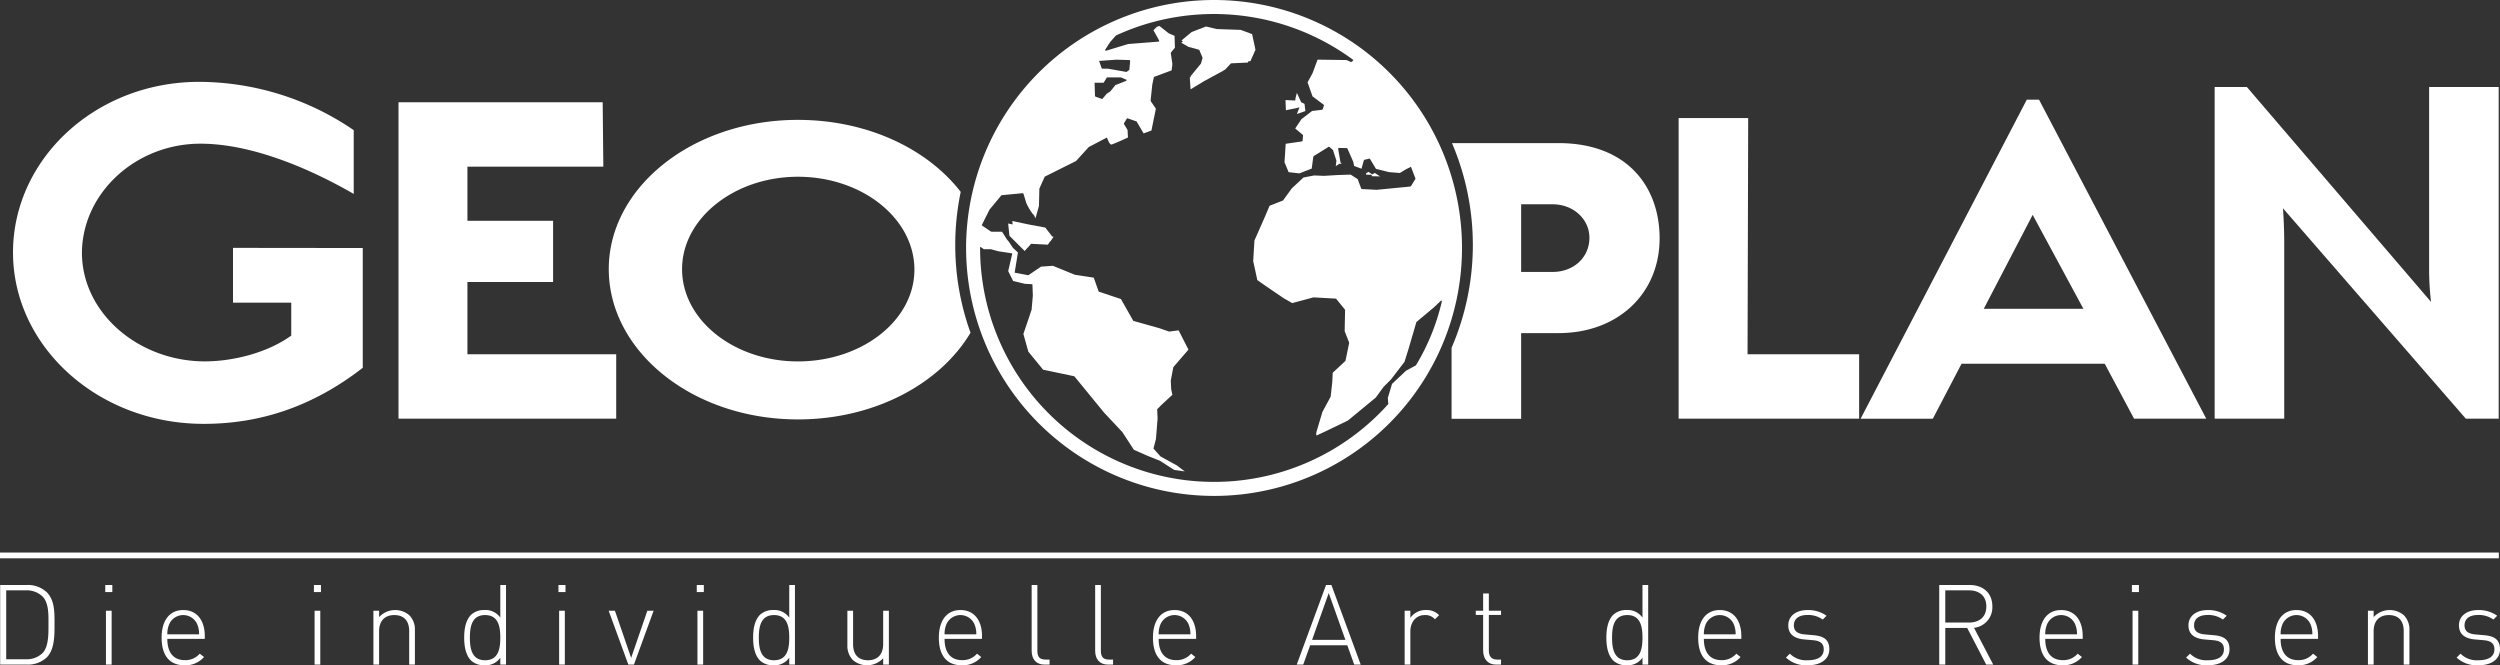 <svg id="Ebene_1" data-name="Ebene 1" xmlns="http://www.w3.org/2000/svg" viewBox="0 0 591.489 157.404"><rect x="0" y="0" width="591.489" height="157.404" fill="#333333" stroke="none"/><defs><style>.cls-1,.cls-2{fill:#fff;}.cls-2{fill-rule:evenodd;}</style></defs><title>partner2</title><path class="cls-1" d="M87.617,90.023V61.68l-30.698-.035V74.616L70.7,74.614v7.79c-5.943,4.268-14.172,6.097-20.42,6.097-15.696,0-29.105-11.428-29.105-25.753.151-14.174,12.801-25.753,28.038-25.753,15.393,0,32.002,9.446,36.269,11.884V33.794A65.124,65.124,0,0,0,48.909,22.366c-24.534,0-44.038,18.284-44.038,40.383,0,22.096,19.963,40.535,45.105,40.535C62.93,103.284,75.425,99.472,87.617,90.023Z" transform="translate(-1.792 -3)"/><polygon class="cls-1" points="145.791 99.062 145.791 83.824 110.591 83.824 110.591 66.724 130.858 66.724 130.858 52.247 110.591 52.247 110.591 39.43 142.745 39.43 142.591 24.19 94.285 24.19 94.285 99.062 145.791 99.062"/><polygon class="cls-1" points="439.863 99.062 439.863 83.824 413.462 83.824 413.614 27.934 397.157 27.934 397.157 99.062 439.863 99.062"/><path class="cls-2" d="M494.719,76.063h-23.577l11.569-22.228Zm29.064,26L484.215,26.575h-2.89l-39.318,75.488h17.084L465.886,89.06h33.875l6.942,13.002Z" transform="translate(-1.792 -3)"/><path class="cls-1" d="M592.97,102.062v-78.48H576.512v43.713a66.373,66.373,0,0,0,.456,7.133L533.389,23.582H525.77v78.48h16.458V60.313c0-4.401-.304-8.042-.304-8.042l43.273,49.791Z" transform="translate(-1.792 -3)"/><polygon class="cls-1" points="308.843 26.278 308.643 24.577 307.843 24.176 306.844 21.975 306.544 23.077 306.443 23.777 304.143 23.676 304.242 26.076 306.743 25.576 307.443 25.376 306.844 26.978 308.843 26.278"/><polygon class="cls-1" points="297.041 11.773 296.24 8.071 293.54 7.071 287.838 6.871 285.338 6.27 281.938 7.571 279.536 9.572 279.885 9.774 279.484 10.107 281.195 11.096 283.729 11.781 284.509 13.632 284.471 13.766 284.494 13.82 284.148 15.028 281.737 17.975 281.743 18.067 281.497 18.368 281.683 21.137 284.898 19.186 289.382 16.752 289.439 16.692 289.839 16.475 291.244 14.987 295.232 14.801 295.367 14.496 295.841 14.474 297.041 11.773"/><polygon class="cls-1" points="249.286 55.988 249.03 55.988 248.99 55.937 248.931 55.937 247.309 53.838 243.686 53.169 239.508 52.295 239.592 53.106 238.526 52.883 238.825 55.784 242.427 59.384 243.198 58.511 243.215 58.527 243.957 57.685 247.928 57.886 248.451 57.102 248.54 57.106 249.286 55.988"/><path class="cls-1" d="M289.03,3a58.665,58.665,0,1,0,58.666,58.664A58.664,58.664,0,0,0,289.03,3ZM269.184,17.402l-.194,2.137-.68.486-4.372-.775h-1.457l-.584-1.652.003,0-.066-.185,4.094-.294,3.217.096-.017.185Zm-6.278,5.176.78-1.268h3.314l1.364.586-.186.073.228.098-2.72,1.068L264.52,24.593l-.874.584-1.069,1.261-1.651-.581-.004-.137-.062-.022-.099-3.119Zm71.546,68.133L331.139,93.83l-.994,3.312.115,1.452a55.351,55.351,0,0,1-96.582-36.929l.001-.268.153.112,0-.068.704.514h1.661l1.754.487,3.217.487-.004.019.134.02-.972,4.179,1.166,2.332,2.769.668,1.684.095,0,.009.114.006.096,2.72-.291,3.303-1.943,5.733,1.166,4.177,3.497,4.276,7.385,1.554,6.995,8.55,4.373,4.665,2.72,4.177,3.303,1.458,2.913,1.165,3.303,2.138,2.519.359-1.841-1.402-3.9-2.144-1.657-1.852.027-.104-.005-.006.566-2.174.387-4.831-.097-2.144.021-.021-.003-.059.972-.972,2.604-2.413-.281-1.312-.097-2.048.009-.049,0-.01.583-3.11,3.587-4.165-2.327-4.556-2.242.292-2.242-.78-6.239-1.756-2.924-5.166-5.264-1.756-1.165-3.303-4.406-.671-.039-.016L256.084,68l-5.188-2.113-2.794.192L245.089,68.12l-.117-.022,0,0-2.704-.508-.288-.054h0l-.128-.024.781-4.776-1.171-1.072-.974-1.462-.487-.584L238.866,57.82h-2.521l-.082-.056h-.064l-2.144-1.46,1.851-3.706,2.826-3.409,5.07-.488.029.094.093-.009.68,2.233a13.116,13.116,0,0,0,1.554,2.623c.278.139.504.721.612,1.044l.834-2.965.098-4.095,1.266-2.827,7.409-3.703,3.022-3.316,4.289-2.241s.02.056.047.132l.01-.005s.081.243.208.543c.215.484.526,1.043.807.987.487-.099,3.899-1.657,3.899-1.657l-.093-1.781-.837-1.396.019-.032-.064-.106.78-1.266,2.242.777,1.657,2.827,1.852-.681,1.053-5.171-1.224-1.789.011-.104-.035-.051.39-3.703.389-1.852,4.192-1.561.185-1.485-.371-2.513.017-.02-.025-.172.974-1.169-.091-2.819-1.361-.581-2.224-1.753-.593.197-.814.816,1.38,2.482-.091.007.108.194-2.428.194-4.956.388L263.258,15.07l.172-.264-.23.07,1.267-1.949,1.35-1.524A54.732,54.732,0,0,1,274.5,8.239l.457-.121A55.493,55.493,0,0,1,322.028,17.22l-.204.133c.024.018.05.035.074.053l-.442.288-1.069-.486-6.865-.097-1.196,3.225-1.17,2.144,1.17,3.314,2.729,2.048-.292.976-.065.008-.042.141-2.43.289-2.525,1.944-1.467,2.199,1.851,1.557-.099,1.366-.084.012-.008.113-3.912.571-.286,4.371.976,2.339,2.533.294,2.933-1.135.378-2.847.094-.058.007-.055,3.606-2.241.937.801L317.98,41l-.153,1.31.889-.577.526.03-.291-.323-.578-3.324.141.003-.021-.122,2.047.046,1.436,3.251.194.975,1.753.645.545-1.998.117-.027.023-.084,1.267-.292,1.462,2.438,3.12.777,2.533.197,1.462-.88,1.17-.584,1.071,2.827-1.071,1.756-.127.012-.048.078-7.967.776-3.596-.194-.875-2.332-1.65-1.07-3.11.098-3.207.194-2.331-.096-2.526.486-2.76,2.568-2.022,2.793-.027.011-.05.07-3.163,1.244-1.048,2.478-2.533,5.748-.292,4.873.975,4.486,1.948,1.363,4.29,2.925,2.019,1.155,4.995-1.344.069.004.032-.009,5.263.29,2.144,2.632-.098,5.07,1.072,2.729-.876,4.289-3.023,2.827-.097,2.144-.39,3.509-1.949,3.607-1.365,4.581a2.545,2.545,0,0,0-.073.961.12.12,0,0,0,.069.011c.388-.096,7.383-3.498,7.383-3.498l6.608-5.441,1.846-2.525,1.747-1.75,3.208-4.178.971-3.109,1.846-6.314,4.177-3.498,1.706-1.633c-.019.082-.042.163-.061.245l.26-.248a51.658,51.658,0,0,1-6.196,15.38Z" transform="translate(-1.792 -3)"/><polygon class="cls-1" points="326.512 41.737 325.279 40.915 324.663 41.262 323.776 40.669 323.207 40.989 323.207 41.323 324.55 41.355 324.55 41.69 326.512 41.737"/><path class="cls-1" d="M12.864,158.525a6.506,6.506,0,0,1-4.71,1.72H1.83V141.407H8.154a6.51,6.51,0,0,1,4.71,1.719c1.905,1.906,1.826,4.896,1.826,7.436S14.768,156.62,12.864,158.525Zm-1.005-14.394A5.413,5.413,0,0,0,7.81,142.676H3.259v16.298H7.81a5.408,5.408,0,0,0,4.048-1.455c1.508-1.535,1.402-4.868,1.402-6.958S13.366,145.666,11.858,144.131Z" transform="translate(-1.792 -3)"/><path class="cls-1" d="M26.698,143.073V141.407h1.667v1.666Zm.159,17.172V147.492h1.349v12.753Z" transform="translate(-1.792 -3)"/><path class="cls-1" d="M41.38,154.16c0,3.228,1.456,5.027,4.154,5.027a4.44,4.44,0,0,0,3.519-1.535l1.005.794a5.787,5.787,0,0,1-4.604,1.958c-3.519,0-5.424-2.275-5.424-6.535,0-4.101,1.905-6.535,5.107-6.535,3.175,0,5.107,2.329,5.107,6.218v.608Zm7.065-3.492a3.623,3.623,0,0,0-6.614,0,5.914,5.914,0,0,0-.45,2.407h7.514A5.908,5.908,0,0,0,48.445,150.668Z" transform="translate(-1.792 -3)"/><path class="cls-1" d="M76.063,143.073V141.407H77.73v1.666Zm.159,17.172V147.492h1.349v12.753Z" transform="translate(-1.792 -3)"/><path class="cls-1" d="M98.604,160.245V152.334c0-2.46-1.244-3.81-3.519-3.81s-3.599,1.402-3.599,3.81v7.911H90.138V147.492h1.349V149a5.183,5.183,0,0,1,7.144-.45,4.793,4.793,0,0,1,1.323,3.545v8.15Z" transform="translate(-1.792 -3)"/><path class="cls-1" d="M120.164,160.245v-1.641a4.23,4.23,0,0,1-3.783,1.799,4.459,4.459,0,0,1-3.123-1.111c-1.296-1.296-1.641-3.414-1.641-5.424s.344-4.128,1.641-5.424a4.46,4.46,0,0,1,3.123-1.111,4.229,4.229,0,0,1,3.783,1.799V141.407h1.35v18.838Zm-3.598-11.721c-3.122,0-3.598,2.699-3.598,5.344s.476,5.344,3.598,5.344,3.598-2.699,3.598-5.344S119.688,148.524,116.566,148.524Z" transform="translate(-1.792 -3)"/><path class="cls-1" d="M133.92,143.073V141.407h1.667v1.666Zm.159,17.172V147.492h1.349v12.753Z" transform="translate(-1.792 -3)"/><path class="cls-1" d="M151.778,160.245h-1.323l-4.657-12.753H147.28l3.837,11.165,3.837-11.165h1.482Z" transform="translate(-1.792 -3)"/><path class="cls-1" d="M166.645,143.073V141.407h1.667v1.666Zm.158,17.172V147.492h1.349v12.753Z" transform="translate(-1.792 -3)"/><path class="cls-1" d="M188.524,160.245v-1.641a4.231,4.231,0,0,1-3.784,1.799,4.459,4.459,0,0,1-3.122-1.111c-1.296-1.296-1.641-3.414-1.641-5.424s.344-4.128,1.641-5.424a4.459,4.459,0,0,1,3.122-1.111,4.231,4.231,0,0,1,3.784,1.799V141.407h1.349v18.838Zm-3.599-11.721c-3.122,0-3.599,2.699-3.599,5.344s.477,5.344,3.599,5.344,3.599-2.699,3.599-5.344S188.047,148.524,184.925,148.524Z" transform="translate(-1.792 -3)"/><path class="cls-1" d="M210.746,160.245v-1.508a5.183,5.183,0,0,1-7.144.45,4.792,4.792,0,0,1-1.323-3.545v-8.15h1.349v7.911c0,2.46,1.244,3.81,3.519,3.81s3.599-1.402,3.599-3.81v-7.911h1.349v12.753Z" transform="translate(-1.792 -3)"/><path class="cls-1" d="M225.269,154.16c0,3.228,1.456,5.027,4.154,5.027a4.44,4.44,0,0,0,3.52-1.535l1.005.794a5.787,5.787,0,0,1-4.604,1.958c-3.519,0-5.424-2.275-5.424-6.535,0-4.101,1.905-6.535,5.107-6.535,3.175,0,5.107,2.329,5.107,6.218v.608Zm7.065-3.492a3.623,3.623,0,0,0-6.614,0,5.912,5.912,0,0,0-.45,2.407h7.514A5.908,5.908,0,0,0,232.333,150.668Z" transform="translate(-1.792 -3)"/><path class="cls-1" d="M248.946,160.245c-2.064,0-3.069-1.323-3.069-3.307V141.407h1.349v15.505c0,1.429.45,2.143,1.958,2.143h.926v1.191Z" transform="translate(-1.792 -3)"/><path class="cls-1" d="M263.972,160.245c-2.064,0-3.069-1.323-3.069-3.307V141.407h1.349v15.505c0,1.429.45,2.143,1.958,2.143h.926v1.191Z" transform="translate(-1.792 -3)"/><path class="cls-1" d="M275.925,154.16c0,3.228,1.455,5.027,4.154,5.027a4.44,4.44,0,0,0,3.52-1.535l1.005.794A5.787,5.787,0,0,1,280,160.404c-3.519,0-5.424-2.275-5.424-6.535,0-4.101,1.905-6.535,5.107-6.535,3.175,0,5.106,2.329,5.106,6.218v.608Zm7.064-3.492a3.623,3.623,0,0,0-6.614,0,5.906,5.906,0,0,0-.45,2.407h7.514A5.907,5.907,0,0,0,282.99,150.668Z" transform="translate(-1.792 -3)"/><path class="cls-1" d="M322.196,160.245l-1.641-4.577h-8.784l-1.641,4.577h-1.535l6.932-18.838h1.271l6.932,18.838Zm-6.032-16.934-3.942,11.087h7.885Z" transform="translate(-1.792 -3)"/><path class="cls-1" d="M341.296,149.53a2.921,2.921,0,0,0-2.409-1.005c-2.196,0-3.413,1.799-3.413,3.862v7.859H334.126V147.492h1.349v1.693a4.368,4.368,0,0,1,3.731-1.852,3.989,3.989,0,0,1,3.068,1.216Z" transform="translate(-1.792 -3)"/><path class="cls-1" d="M355.766,160.245c-2.012,0-3.07-1.402-3.07-3.334v-8.414h-1.746v-1.005h1.746v-4.075h1.349v4.075H356.93v1.005H354.046v8.441c0,1.322.608,2.116,1.958,2.116h.926v1.191Z" transform="translate(-1.792 -3)"/><path class="cls-1" d="M390.396,160.245v-1.641a4.23,4.23,0,0,1-3.784,1.799,4.457,4.457,0,0,1-3.121-1.111c-1.296-1.296-1.64-3.414-1.64-5.424s.344-4.128,1.64-5.424a4.458,4.458,0,0,1,3.121-1.111,4.229,4.229,0,0,1,3.784,1.799V141.407h1.349v18.838Zm-3.598-11.721c-3.123,0-3.598,2.699-3.598,5.344s.476,5.344,3.598,5.344,3.598-2.699,3.598-5.344S389.92,148.524,386.798,148.524Z" transform="translate(-1.792 -3)"/><path class="cls-1" d="M404.92,154.16c0,3.228,1.455,5.027,4.154,5.027a4.441,4.441,0,0,0,3.519-1.535l1.005.794a5.787,5.787,0,0,1-4.603,1.958c-3.519,0-5.424-2.275-5.424-6.535,0-4.101,1.905-6.535,5.106-6.535,3.175,0,5.107,2.329,5.107,6.218v.608Zm7.065-3.492a3.624,3.624,0,0,0-6.615,0,5.898,5.898,0,0,0-.45,2.407h7.514A5.915,5.915,0,0,0,411.985,150.668Z" transform="translate(-1.792 -3)"/><path class="cls-1" d="M429.496,160.404a6.993,6.993,0,0,1-5.159-1.825l.925-.926a5.411,5.411,0,0,0,4.181,1.561c2.487,0,3.836-.873,3.836-2.593,0-1.322-.767-1.985-2.434-2.143l-2.116-.185c-2.567-.211-3.837-1.349-3.837-3.333,0-2.197,1.799-3.625,4.577-3.625a7.474,7.474,0,0,1,4.471,1.349l-.899.9a5.9,5.9,0,0,0-3.571-1.085c-2.09,0-3.255.9-3.255,2.461,0,1.322.794,1.984,2.593,2.143l2.064.184c2.116.186,3.731.847,3.731,3.334C434.603,158.949,432.619,160.404,429.496,160.404Z" transform="translate(-1.792 -3)"/><path class="cls-1" d="M471.72,160.245l-4.499-8.678h-5.186v8.678h-1.429V141.407h7.17c3.07,0,5.398,1.772,5.398,5.053a4.865,4.865,0,0,1-4.339,5.08l4.55,8.705Zm-4.128-17.569h-5.557v7.62h5.557c2.407,0,4.154-1.217,4.154-3.809S470,142.676,467.592,142.676Z" transform="translate(-1.792 -3)"/><path class="cls-1" d="M485.687,154.16c0,3.228,1.455,5.027,4.154,5.027a4.441,4.441,0,0,0,3.519-1.535l1.005.794a5.787,5.787,0,0,1-4.603,1.958c-3.519,0-5.424-2.275-5.424-6.535,0-4.101,1.905-6.535,5.106-6.535,3.175,0,5.107,2.329,5.107,6.218v.608Zm7.065-3.492a3.624,3.624,0,0,0-6.615,0,5.895,5.895,0,0,0-.45,2.407h7.514A5.92,5.92,0,0,0,492.751,150.668Z" transform="translate(-1.792 -3)"/><path class="cls-1" d="M506.188,143.073V141.407h1.667v1.666Zm.16,17.172V147.492h1.349v12.753Z" transform="translate(-1.792 -3)"/><path class="cls-1" d="M524.178,160.404a6.993,6.993,0,0,1-5.159-1.825l.925-.926a5.411,5.411,0,0,0,4.181,1.561c2.487,0,3.837-.873,3.837-2.593,0-1.322-.767-1.985-2.434-2.143l-2.116-.185c-2.567-.211-3.837-1.349-3.837-3.333,0-2.197,1.799-3.625,4.577-3.625a7.474,7.474,0,0,1,4.471,1.349l-.899.9a5.9,5.9,0,0,0-3.571-1.085c-2.09,0-3.255.9-3.255,2.461,0,1.322.794,1.984,2.593,2.143l2.064.184c2.116.186,3.731.847,3.731,3.334C529.285,158.949,527.301,160.404,524.178,160.404Z" transform="translate(-1.792 -3)"/><path class="cls-1" d="M541.374,154.16c0,3.228,1.455,5.027,4.154,5.027a4.441,4.441,0,0,0,3.519-1.535l1.005.794a5.787,5.787,0,0,1-4.603,1.958c-3.519,0-5.424-2.275-5.424-6.535,0-4.101,1.905-6.535,5.106-6.535,3.175,0,5.107,2.329,5.107,6.218v.608Zm7.065-3.492a3.624,3.624,0,0,0-6.615,0,5.897,5.897,0,0,0-.45,2.407h7.515A5.918,5.918,0,0,0,548.439,150.668Z" transform="translate(-1.792 -3)"/><path class="cls-1" d="M570.502,160.245V152.334c0-2.46-1.244-3.81-3.519-3.81s-3.598,1.402-3.598,3.81v7.911h-1.349V147.492h1.349V149a5.182,5.182,0,0,1,7.144-.45,4.793,4.793,0,0,1,1.323,3.545v8.15Z" transform="translate(-1.792 -3)"/><path class="cls-1" d="M588.173,160.404a6.992,6.992,0,0,1-5.159-1.825l.925-.926a5.411,5.411,0,0,0,4.181,1.561c2.487,0,3.837-.873,3.837-2.593,0-1.322-.767-1.985-2.434-2.143l-2.116-.185c-2.567-.211-3.837-1.349-3.837-3.333,0-2.197,1.799-3.625,4.577-3.625a7.474,7.474,0,0,1,4.471,1.349l-.9.9a5.9,5.9,0,0,0-3.571-1.085c-2.09,0-3.255.9-3.255,2.461,0,1.322.794,1.984,2.593,2.143l2.064.184c2.116.186,3.731.847,3.731,3.334C593.28,158.949,591.296,160.404,588.173,160.404Z" transform="translate(-1.792 -3)"/><path class="cls-2" d="M370.526,36.858h-25.2a61.317,61.317,0,0,1-.098,48.426v16.798h16.458V81.811h8.839c14.172,0,23.923-9.446,23.923-22.399C394.45,47.068,386.679,36.858,370.526,36.858Zm-1.373,30.478h-7.466V51.335h7.466c4.879,0,8.688,3.506,8.688,7.922C377.841,63.983,374.033,67.337,369.154,67.337Z" transform="translate(-1.792 -3)"/><path class="cls-2" d="M227.798,60.962a61.488,61.488,0,0,1,1.295-12.562c-7.872-10.187-22.1-17.037-38.52-17.037-24.929,0-44.748,15.985-44.748,35.303,0,19.447,19.819,35.566,44.748,35.566,18.196,0,33.695-8.484,40.839-20.513A61.12,61.12,0,0,1,227.798,60.962ZM190.573,88.511c-15.02,0-27.405-9.723-27.405-21.845,0-11.99,12.385-21.847,27.405-21.847,15.176,0,27.564,9.857,27.564,21.981C218.138,78.787,205.749,88.511,190.573,88.511Z" transform="translate(-1.792 -3)"/><rect class="cls-1" y="130.731" width="591.212" height="1.363"/></svg>
